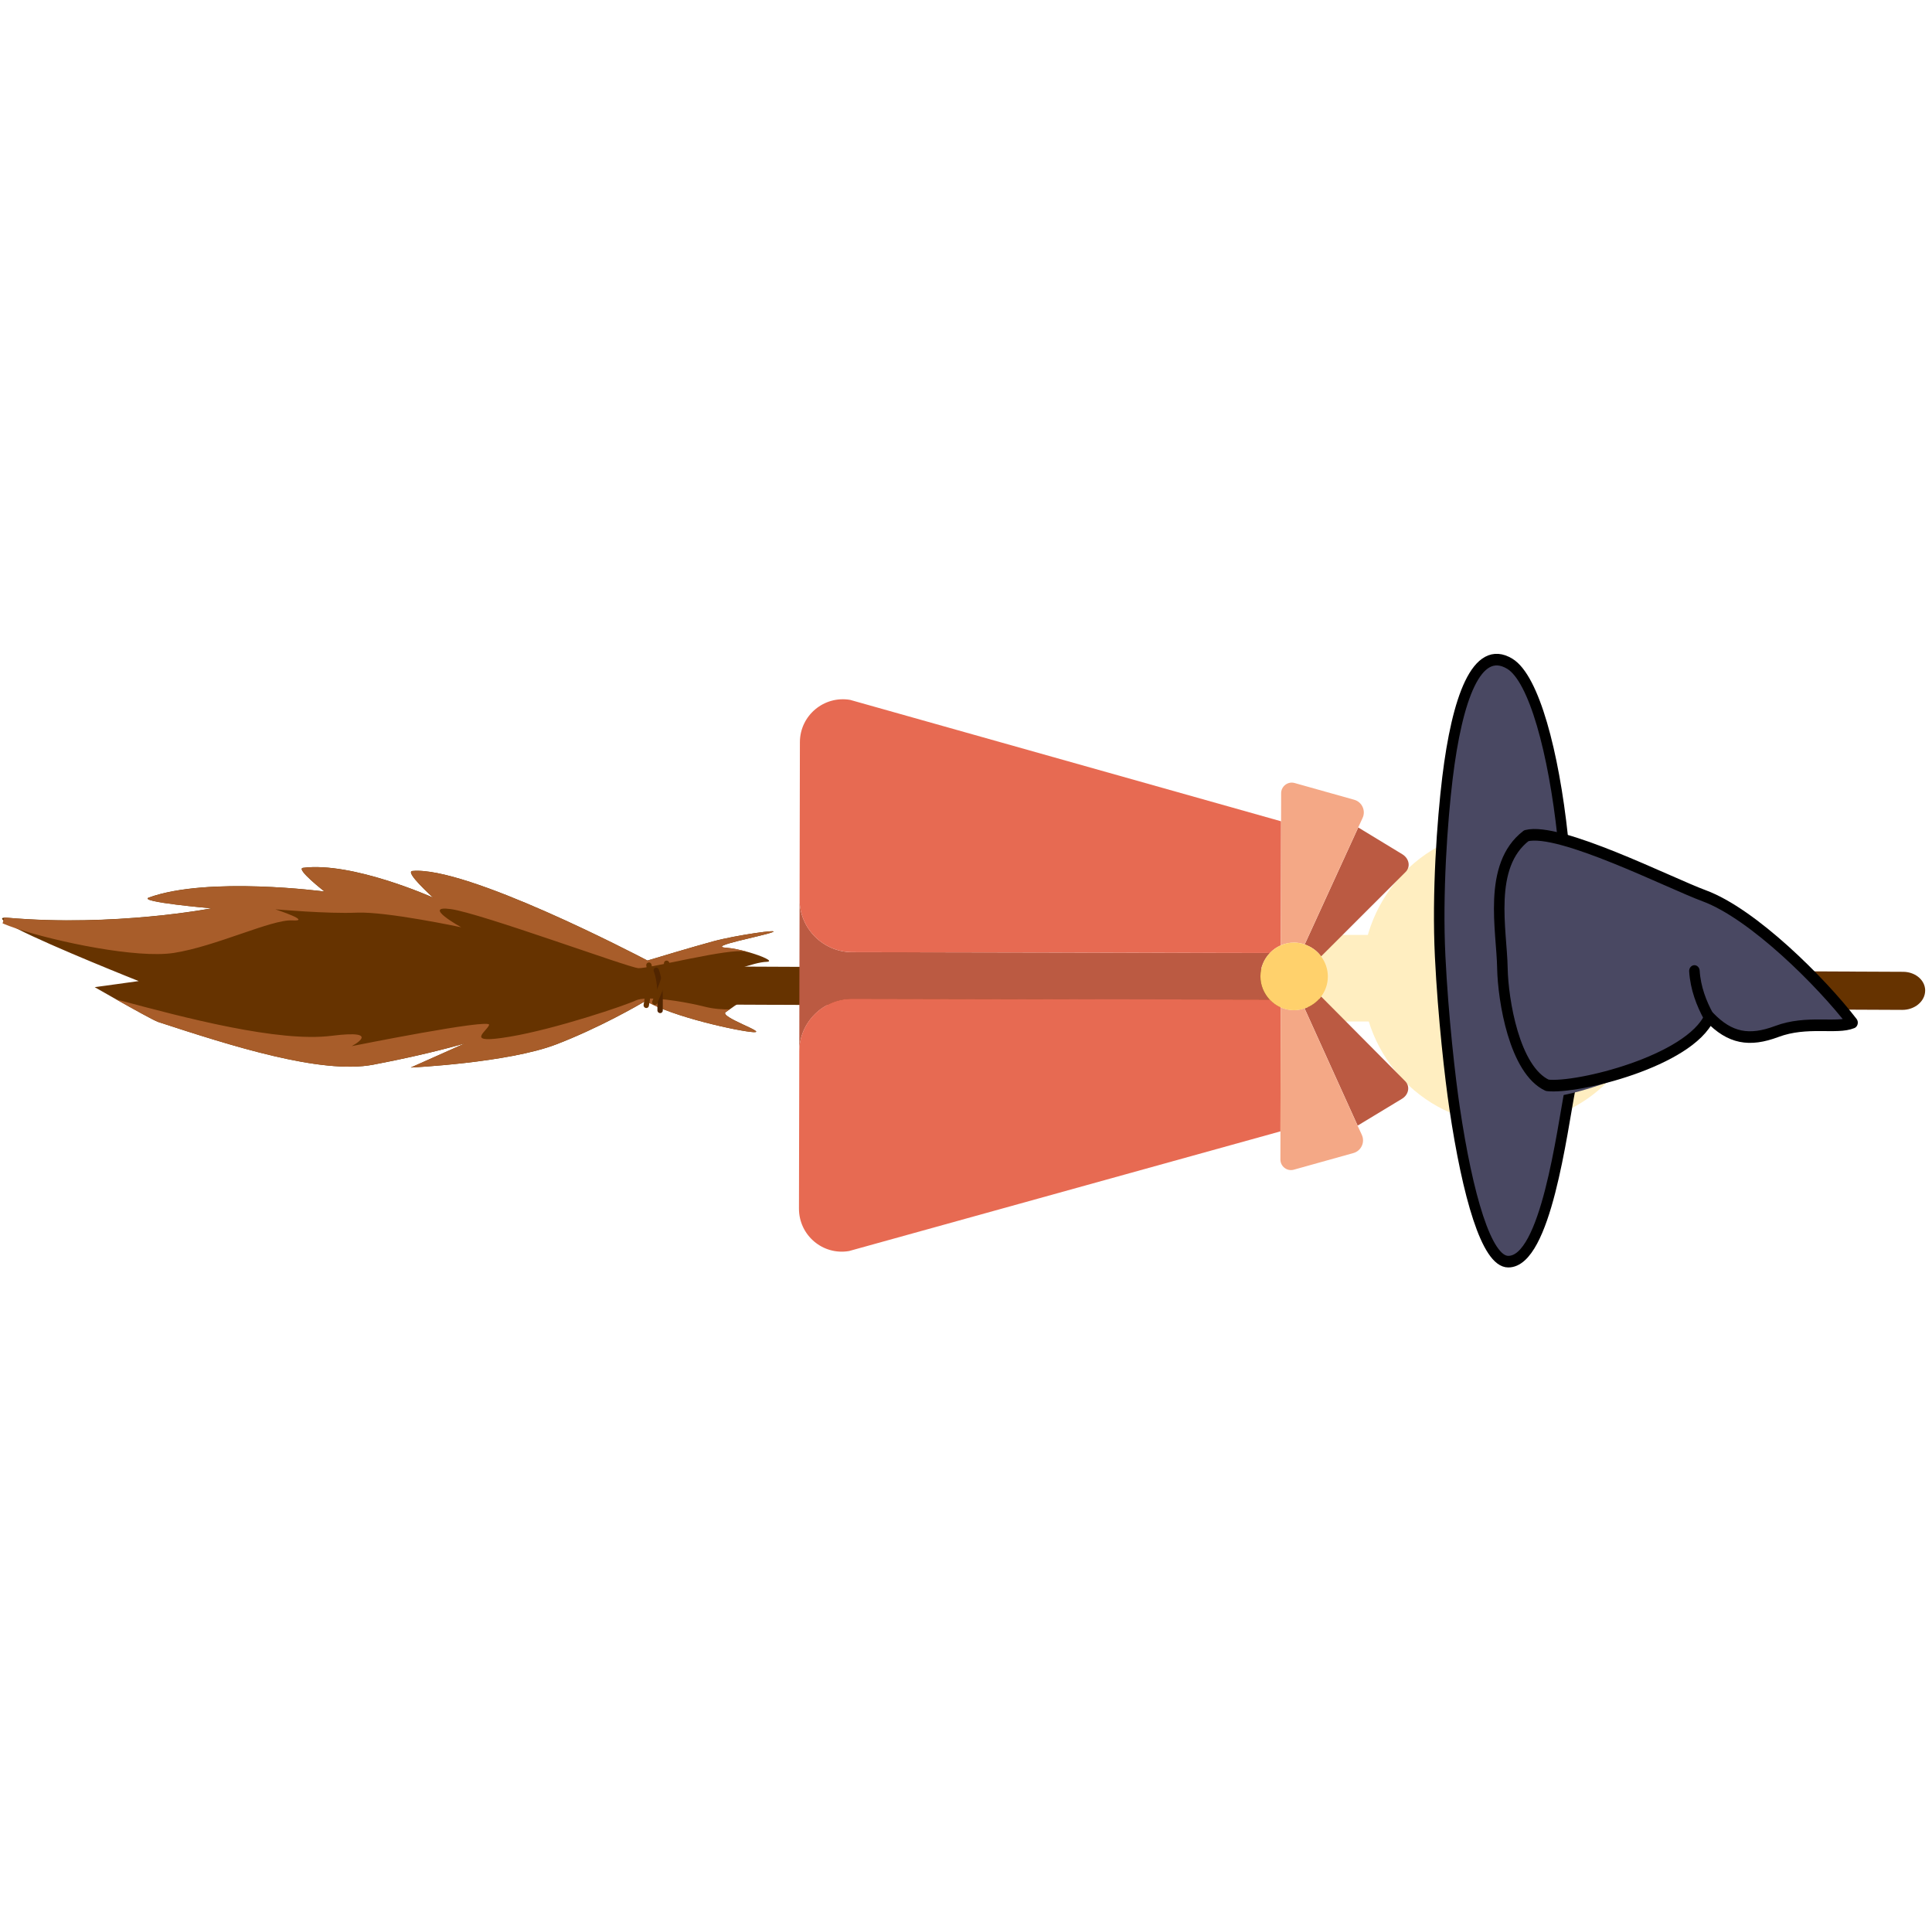<?xml version="1.0" encoding="utf-8"?>
<svg viewBox="-0.623 157.056 1604.717 1588.701" width="1604.717" height="1588.701" xmlns="http://www.w3.org/2000/svg">
  <defs>
    <style type="text/css">
	.st0{fill:#663300;}
	.st1{fill:#A85D2A;}
	.st2{fill:none;stroke:#663300;stroke-width:7;stroke-linecap:round;stroke-miterlimit:10;}
	.st3{fill:none;stroke:#512500;stroke-width:7;stroke-linecap:round;stroke-miterlimit:10;}
</style>
  </defs>
  <g transform="matrix(0.413, 0.497, -0.483, 0.401, -27.438, -0.942)" style="transform-origin: 829.174px 952.349px;">
    <g>
      <path class="st0" d="M1648.1,3.4c0.9,0.6,1.8,1.2,2.6,2c10.2,9.1,10.2,26.8-0.1,39.4l-1024,1257.6c-10.3,12.6-26.9,15.5-37.1,6.4 c-10.2-9.1-10.2-26.8,0.1-39.4l1024-1257.6C1623,0.1,1637.9-3.3,1648.1,3.4z"/>
    </g>
    <path class="st0" d="M290.1,1443.3c39.5-59.1,265.3-156.4,281.5-163.4c4.2-10.3,23.7-57.6,34.9-82.9c12.6-28.5,44.1-81,39.6-68 c-5.1,15.1-40.3,79.4-22.3,59.8c5.3-5.8,13.5-12.4,21.6-18.2c16-11.4,31.8-19.4,25.2-10.7c-10.5,13.8-20.8,51-28.5,63.1 c-11.9,18.7,62.5-32.6,53.7-18.8c-7,11.1-7.8,23.4-8.4,33.3c-0.1,2.2-0.3,4.3-0.5,6.2c-1.3,11.5,55-25.2,42.7-11.3 c-12.2,13.7-82.3,70.2-119.5,83.3c-1.8,11.2-11.3,69.5-30.4,127.7c-21.2,64.8-96.6,167.8-96.6,167.8l20.7-75.9 c0,0-18.2,44.5-54.4,111.8c-33.2,61.6-135.7,128.8-218.7,182.6c-4.5,2.9-33.7,14.6-57,23.7c-16.3,6.4-29.6,11.5-29.6,11.5l1.2-2 l28.9-47.9c0,0-104.6,58.8-151.7,79.5c0,0,0,0,0,0c-9,4-15.9,6.5-19.6,7c-2.8,0.4-3.7-0.5-2.1-2.9c0.6-0.9,1.5-2,2.8-3.4 c97.3-101.2,158.4-215.8,158.4-215.8s-67.6,70.4-62.1,54.6c27.6-78.7,138.3-183.8,138.3-183.8s-46.6,10.6-41.1,1.8 c34.3-55.4,134.6-106.3,136.2-107.1C332.1,1444.9,284.1,1452.3,290.1,1443.3z"/>
    <path class="st1" d="M290.1,1443.3c39.5-59.1,265.3-156.4,281.5-163.4c4.2-10.3,23.7-57.6,34.9-82.9c12.6-28.5,44.1-81,39.6-68 c-5.1,15.1-40.3,79.4-22.3,59.8c5.3-5.8,13.5-12.4,21.6-18.2c-0.6,0.8-1.3,1.5-2,2c-16.1,11.1-62.7,113.2-71.7,123 c-8.9,9.7-183.5,113.8-212.3,140.8c-28.8,27.1,26.4,4.9,26.4,4.9s-77,62.5-100.2,93.9c-22.8,30.9-68.8,78.6-70.2,80.1 c1.7-1.1,42.7-27.5,24.9-7.9c-18.1,20-37,99.8-65.2,148.2c-24.7,42.3-106.5,109.2-152.5,138.9c0,0,0,0,0,0 c-6.6,4.2-12.4,7.7-17.2,10.2l-2.3-3.3l-2.1-2.9c0.6-0.9,1.5-2,2.8-3.4c97.3-101.2,158.4-215.8,158.4-215.8s-67.6,70.4-62.1,54.6 c27.6-78.7,138.3-183.8,138.3-183.8s-46.6,10.6-41.1,1.8c34.3-55.4,134.6-106.3,136.2-107.1 C332.1,1444.9,284.1,1452.3,290.1,1443.3z"/>
    <path class="st1" d="M230.7,1829.7c-4.5,2.9-33.7,14.6-57,23.7c75.4-54.7,176.1-128.9,212.9-188.3c36.8-59.4,26.8-11.8,26.8-11.8 s87.2-166.5,91.9-157.8c4.8,8.7-1.5,42.1,28.4-10.8c30-52.9,64.3-144.7,67.9-159.5c0.8-3.2,3.1-7.1,6.4-11.6 c12.2-16.5,38.5-39.6,56.2-52.9c10.1-7.6,17.7-16.1,23.1-23.1c-0.1,2.2-0.3,4.3-0.5,6.2c-1.3,11.5,55-25.2,42.7-11.3 c-12.2,13.7-82.3,70.2-119.5,83.3c-1.8,11.2-11.3,69.5-30.4,127.7c-21.2,64.8-96.6,167.8-96.6,167.8l20.7-75.9 c0,0-18.2,44.5-54.4,111.8C416.2,1708.7,313.7,1775.9,230.7,1829.7z"/>
    <path class="st2" d="M614.9,1319c-11.5-13.4-22.1-27.9-37.5-36.7"/>
    <path class="st3" d="M631.3,1309.2c-13.4-11.3-26.1-23.8-42.8-30"/>
    <path class="st2" d="M618.9,1307.7c-8.4-15.9-15.8-32.8-28.8-45"/>
  </g>
  <g transform="matrix(1.017, 0, 0, 1.394, -10.78, -385.582)" style="">
    <ellipse style="stroke: rgb(0, 0, 0); fill: rgb(255, 238, 193); stroke-opacity: 0;" cx="1240.182" cy="971.111" rx="117.849" ry="87.904"/>
    <rect x="1087.302" y="946.233" width="43.281" height="51.582" style="stroke: rgb(0, 0, 0); stroke-opacity: 0; fill: rgb(255, 238, 193);"/>
  </g>
  <g id="_x31_600px_xD7_1200px" class="st0" style="display: none; fill: rgb(0, 0, 0);" transform="matrix(1, 0, 0, 1, 1085.186, 859.264)"/>
  <g id="ñÇñ_x40_égÇ_xA2_ÇÃèóÇÃéq" transform="matrix(1.094, 0, 0, 1.206, 944.637, 819.19)" style="">
    <g style="transform-origin: 185.171px 139.822px;" transform="matrix(0.195, 1.112, -1.112, 0.195, 190.509, -44.725)">
      <g>
        <g>
          <g>
            <path class="st1" d="M366.7,256.7c4.4-24.8-72-49.2-97.2-59.4c-45.6-18.6-101.5-18.6-151.7-21.4c-51.7-2.9-98.4,2.3-110.1,16.8 c-16,19.9,15.2,38.7,61.2,53.3c25.3,8,68.2,19.1,106.6,23.7c36.7,4.4,74.2,6.2,92.7,6.4C322.2,276.7,364.3,271.1,366.7,256.7z" style="fill: rgb(73, 72, 98); stroke: rgb(0, 0, 0); stroke-linecap: round; stroke-linejoin: round; stroke-width: 7.077px;"/>
            <path class="st2" d="M268.8,224.8c-16.2,11.5-61.6,6.5-80.7,5.6c-17.7-0.9-59.8-9.1-72.9-24.4c-12.4-14.4,43.1-96.1,54.7-117.7 C186.2,58,234.9,20,263.1,3.5c2.1,11.2-6.8,29.9-3.5,51.1c3,19.3-1.3,31.8-16.5,43.1C267.3,115.6,280.3,216.6,268.8,224.8z" style="fill: rgb(73, 72, 98); stroke: none; stroke-linecap: butt; stroke-miterlimit: 4; stroke-width: 1px;"/>
            <path class="st4" d="M242.7,98.2c-8.5,3.3-18.5,5.7-29,4.6" style="fill: rgb(83, 75, 108); stroke: rgb(0, 0, 0); stroke-linecap: round; stroke-linejoin: round; stroke-width: 7.077px;"/>
            <path class="st5" d="M265.3,212.3c-13.1,20.3-56.5,20.3-75.5,17.4c-22.7-3.6-63.4-0.6-76.9-29.8 c-1.4-22.8,45.2-90.1,56.8-111.6C186.2,58,234.9,20,263.1,3.5c2.1,11.2-6.8,29.9-3.5,51.1c3,19.3-1.3,31.8-16.5,43.1 C267.3,115.6,270.9,192.9,265.3,212.3z" style="fill: none; stroke: rgb(0, 0, 0); stroke-linecap: round; stroke-linejoin: round; stroke-width: 7.077px;"/>
          </g>
        </g>
      </g>
    </g>
  </g>
  <g transform="matrix(-0.002, 1, -1, -0.002, 686.941, 714.696)" style="transform-origin: 229.363px 252.876px;">
    <path class="st0" d="M248.8,462V115.1c-5,4.8-11.8,7.8-19.4,7.8c-7.5,0-14.3-3-19.4-7.8V462c0,24.1-19.5,43.7-43.6,43.8v0h126.2 C268.4,505.8,248.8,486.2,248.8,462" style="fill: rgb(187, 90, 66);"/>
    <path class="st1" d="M210,462V115.1c-2.7-2.6-4.9-5.6-6.4-9.1h-103L0.5,464.1c-3.7,21.8,13.1,41.7,35.2,41.7h130.5 c0.1,0,0.1,0,0.2,0C190.5,505.7,210,486.2,210,462" style="fill: rgb(231, 106, 82);"/>
    <path class="st1" d="M458.2,464.1L358.1,106h-103c-1.5,3.5-3.7,6.5-6.4,9.1V462c0,24.2,19.6,43.8,43.8,43.8h3.8H423 C445.2,505.8,462,485.9,458.2,464.1" style="fill: rgb(231, 106, 82);"/>
    <path class="st0" d="M212.7,72.5l-70.2-70c-4.3-4.3-11.2-3-14.7,2.7l-22.2,36.7l97.3,44.3C204.7,80.7,208.1,75.9,212.7,72.5" style="fill: rgb(187, 90, 66);"/>
    <path class="st2" d="M203.6,106c-1.5-3.4-2.3-7.2-2.3-11.1c0-3.1,0.6-5.9,1.5-8.7l-97.3-44.3l-7.8-3.6c-6.1-2.8-13.3,0.5-15.1,7 L68.8,94.8c-1.6,5.6,2.7,11.2,8.5,11.2h23.3H203.6z" style="fill: rgb(244, 168, 134); stroke: none; stroke-linecap: butt; stroke-miterlimit: 4; stroke-width: 1px;"/>
    <path class="st0" d="M255.9,86.2l97.3-44.3L330.9,5.2c-3.4-5.7-10.4-7-14.7-2.7l-70.2,70C250.7,75.9,254.1,80.7,255.9,86.2" style="fill: rgb(187, 90, 66);"/>
    <path class="st2" d="M257.4,94.9c0,4-0.8,7.7-2.3,11.1h103h23.3c5.9,0,10.1-5.6,8.5-11.2l-13.9-49.4c-1.8-6.5-9-9.8-15.1-7 l-7.8,3.6l-97.3,44.3C256.8,89,257.4,91.9,257.4,94.9" style="fill: rgb(244, 168, 134); stroke: none; stroke-linecap: butt; stroke-miterlimit: 4; stroke-width: 1px;"/>
    <path class="st3" d="M202.8,86.2c-0.9,2.8-1.5,5.6-1.5,8.7c0,4,0.8,7.7,2.3,11.1c1.5,3.5,3.7,6.5,6.4,9.1c5,4.8,11.8,7.8,19.4,7.8 c7.5,0,14.3-3,19.4-7.8c2.7-2.6,4.9-5.6,6.4-9.1c1.5-3.4,2.3-7.2,2.3-11.1c0-3.1-0.6-5.9-1.5-8.7c-1.8-5.5-5.3-10.3-9.8-13.7 c-4.7-3.5-10.4-5.6-16.7-5.6s-12,2.1-16.7,5.6C208.1,75.9,204.7,80.7,202.8,86.2" style="fill: rgb(255, 209, 108); stroke: none; stroke-linecap: butt; stroke-miterlimit: 4; stroke-width: 1px;"/>
  </g>
</svg>